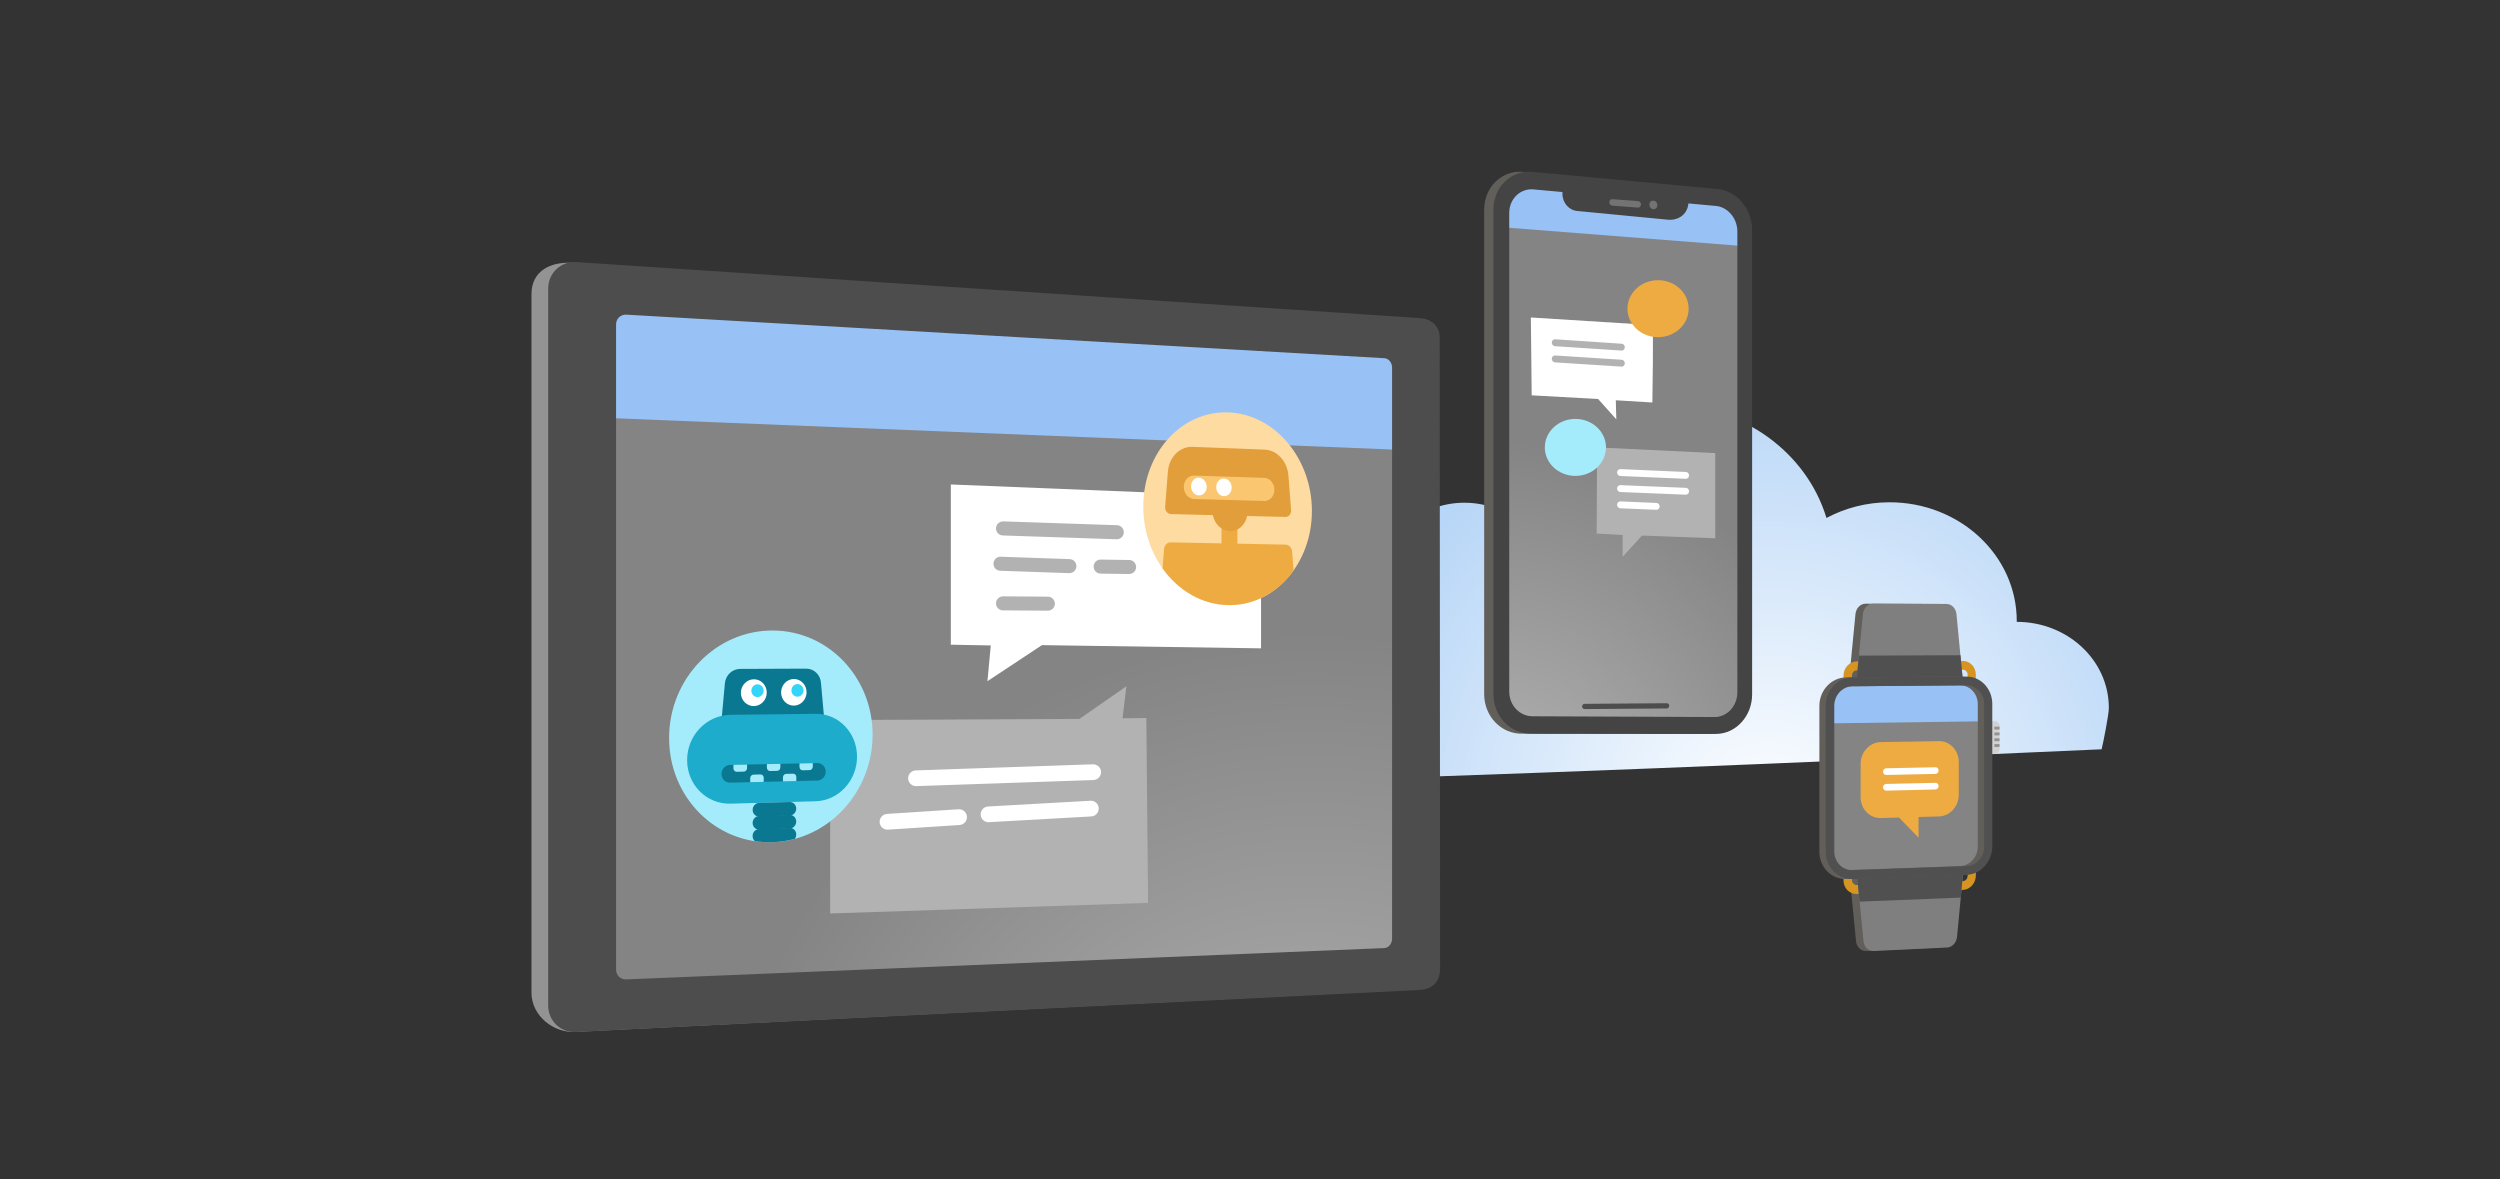 <?xml version="1.0" encoding="utf-8"?>
<!-- Generator: Adobe Illustrator 24.3.0, SVG Export Plug-In . SVG Version: 6.00 Build 0)  -->
<svg version="1.1" id="Layer_1" xmlns="http://www.w3.org/2000/svg" xmlns:xlink="http://www.w3.org/1999/xlink" x="0px" y="0px"
	 viewBox="0 0 636 300" style="enable-background:new 0 0 636 300;" xml:space="preserve">
<rect x="0" y="0" width="636" height="300" fill="#333333" stroke="none"/>
<style type="text/css">
	.st0{fill:#FBC977;}
	.st1{fill:#57AA9A;}
	.st2{fill:#F7B548;}
	.st3{fill:#6BA8F1;}
	.st4{fill:#BDD8F9;}
	.st5{fill:#8065E0;}
	.st6{fill:#FFFFFF;}
	.st7{fill:#1572E0;}
	.st8{fill:#B0D1F7;}
	.st9{fill:#FFD590;}
	.st10{fill:#7FD5CA;}
	.st11{fill:#D8E8FB;}
	.st12{fill:#C2E8E3;}
	.st13{fill:#FFECCD;}
	.st14{fill:#FEDEA7;}
	.st15{fill:#D1C5F4;}
	.st16{fill:#70D6E0;}
	.st17{fill:#25BACA;}
	.st18{fill:#1BA1B5;}
	.st19{fill:#8A6FE8;}
	.st20{fill:url(#SVGID_1_);}
	.st21{fill:#522CD5;}
	.st22{fill:url(#SVGID_2_);}
	.st23{fill:url(#SVGID_3_);}
	.st24{fill:url(#SVGID_4_);}
	.st25{fill:url(#SVGID_5_);}
	.st26{fill:#D8CFF7;}
	.st27{fill:#512BD4;}
	.st28{fill:url(#SVGID_6_);}
	.st29{fill:#A08BE8;}
	.st30{fill:url(#SVGID_7_);}
	.st31{fill:url(#SVGID_8_);}
	.st32{fill:url(#SVGID_9_);}
	.st33{fill:url(#SVGID_10_);}
	.st34{fill:url(#SVGID_11_);}
	.st35{fill:url(#SVGID_12_);}
	.st36{fill:#98C2F5;}
	.st37{fill:#0064DA;}
	.st38{fill:#3E8EED;}
	.st39{fill:#C7E0F4;}
	.st40{fill:#B3AFAB;}
	.st41{fill:#A7A4A0;}
	.st42{fill:#957EE6;}
	.st43{fill:#E5F0FC;}
	.st44{fill:#1DACCC;}
	.st45{fill:#76AFF2;}
	.st46{fill:#FCCF84;}
	.st47{fill:#8DBCF4;}
	.st48{fill:#E1DFDD;}
	.st49{fill:url(#SVGID_13_);}
	.st50{fill:url(#SVGID_14_);}
	.st51{fill:url(#SVGID_15_);}
	.st52{fill:url(#SVGID_16_);}
	.st53{fill:url(#SVGID_17_);}
	.st54{fill:url(#SVGID_18_);}
	.st55{fill:url(#SVGID_19_);}
	.st56{fill:url(#SVGID_20_);}
	.st57{fill:#C8C6C4;}
	.st58{fill:#605D5A;}
	.st59{fill:#797673;}
	.st60{fill:#64BFAF;}
	.st61{fill:#2CC7EA;}
	.st62{fill:url(#SVGID_21_);}
	.st63{fill:url(#SVGID_22_);}
	.st64{fill:url(#SVGID_23_);}
	.st65{fill:url(#SVGID_24_);}
	.st66{fill:url(#SVGID_25_);}
	.st67{fill:url(#SVGID_26_);}
	.st68{fill:#B6E3DE;}
	.st69{fill:#6FCFCE;}
	.st70{fill:#1FB1D1;}
	.st71{fill:url(#SVGID_27_);}
	.st72{fill:#FAC369;}
	.st73{fill:#E29E3B;}
	.st74{fill:#33D5F9;}
	.st75{fill:url(#SVGID_28_);}
	.st76{fill:url(#SVGID_29_);}
	.st77{fill:url(#SVGID_30_);}
	.st78{fill:url(#SVGID_31_);}
	.st79{fill:url(#SVGID_32_);}
	.st80{fill:url(#SVGID_33_);}
	.st81{fill:url(#SVGID_34_);}
	.st82{fill:url(#SVGID_35_);}
	.st83{fill:url(#SVGID_36_);}
	.st84{fill:url(#SVGID_37_);}
	.st85{fill:url(#SVGID_38_);}
	.st86{fill:#D0C5F3;}
	.st87{fill:url(#SVGID_39_);}
	.st88{fill:url(#SVGID_40_);}
	.st89{fill:url(#SVGID_41_);}
	.st90{fill:url(#SVGID_42_);}
	.st91{fill:#EEAB42;}
	.st92{fill:#E8A53F;}
	.st93{fill:#A3C9F6;}
	.st94{fill:url(#SVGID_43_);}
	.st95{fill:url(#SVGID_44_);}
	.st96{fill:url(#SVGID_45_);}
	.st97{fill:url(#SVGID_46_);}
	.st98{fill:url(#SVGID_47_);}
	.st99{fill:url(#SVGID_48_);}
	.st100{fill:url(#SVGID_49_);}
	.st101{fill:url(#SVGID_50_);}
	.st102{fill:#84817D;}
	.st103{fill:url(#SVGID_51_);}
	.st104{fill:url(#SVGID_52_);}
	.st105{fill:url(#SVGID_53_);}
	.st106{fill:url(#SVGID_54_);}
	.st107{fill:url(#SVGID_55_);}
	.st108{fill:url(#SVGID_56_);}
	.st109{fill:url(#SVGID_57_);}
	.st110{fill:url(#SVGID_58_);}
	.st111{fill:#BBACEF;}
	.st112{fill:url(#SVGID_59_);}
	.st113{fill:url(#SVGID_60_);}
	.st114{fill:url(#SVGID_61_);}
	.st115{fill:url(#SVGID_62_);}
	.st116{fill:url(#SVGID_63_);}
	.st117{fill:url(#SVGID_64_);}
	.st118{fill:url(#SVGID_65_);}
	.st119{fill:url(#SVGID_66_);}
	.st120{fill:url(#SVGID_67_);}
	.st121{fill:url(#SVGID_68_);}
	.st122{fill:url(#SVGID_69_);}
	.st123{fill:url(#SVGID_70_);}
	.st124{fill:url(#SVGID_71_);}
	.st125{fill:#CEDB59;}
	.st126{fill:#CCCAC7;}
	.st127{fill:#78881B;}
	.st128{fill:#9C9894;}
	.st129{fill:#EEF3C4;}
	.st130{fill:#B2C133;}
	.st131{fill:#D5E06D;}
	.st132{fill:#A4ECFC;}
	.st133{fill:#0B7891;}
	.st134{fill:#908D89;}
	.st135{fill:#DDDBDA;}
	.st136{fill:url(#SVGID_72_);}
	.st137{fill:url(#SVGID_73_);}
	.st138{fill:#56534F;}
	.st139{fill:#CAE0FA;}
	.st140{fill:#4995EE;}
	.st141{fill:#A7CBF6;}
	.st142{fill:#E86E58;}
	.st143{fill:#FAE969;}
	.st144{fill:#56A84F;}
	.st145{fill:none;stroke:#3085E9;stroke-width:2;stroke-miterlimit:10;}
	.st146{fill:#B2D5F8;}
	.st147{fill:#B2B2B2;}
	.st148{fill:url(#SVGID_74_);}
	.st149{fill:url(#SVGID_75_);}
	.st150{fill:url(#SVGID_76_);}
	.st151{fill:url(#SVGID_77_);}
	.st152{fill:url(#SVGID_78_);}
	.st153{fill:url(#SVGID_79_);}
	.st154{fill:url(#SVGID_80_);}
	.st155{fill:url(#SVGID_81_);}
	.st156{fill:url(#SVGID_82_);}
	.st157{fill:url(#SVGID_83_);}
	.st158{fill:url(#SVGID_84_);}
	.st159{fill:url(#SVGID_85_);}
	.st160{fill:url(#SVGID_86_);}
	.st161{fill:url(#SVGID_87_);}
	.st162{fill:url(#SVGID_88_);}
	.st163{fill:url(#SVGID_89_);}
	.st164{fill:#FFB900;}
	.st165{fill:#D5D3D0;}
	.st166{fill:none;stroke:#FF00FF;stroke-width:1.098;stroke-miterlimit:10;}
	.st167{fill:url(#SVGID_90_);}
	.st168{fill:#EA7F6B;}
	.st169{fill:#22B2C3;}
	.st170{fill:#DF6551;}
	.st171{fill:#F8BB55;}
	.st172{fill:#F8B84F;}
	.st173{fill:#40C9D6;}
	.st174{fill:#CC5444;}
	.st175{fill:#CFEFEB;}
	.st176{fill:#D3E7F8;}
	.st177{fill:#81B5F3;}
	.st178{fill:#4D4D4D;}
	.st179{fill:url(#SVGID_91_);}
	.st180{fill:#2980E7;}
	.st181{fill:#CFF1F5;}
	.st182{fill:#58D0DB;}
	.st183{fill:#28C2D1;}
	.st184{fill:#9FE4EB;}
	.st185{fill:#3097D8;}
	.st186{fill:url(#SVGID_92_);}
	.st187{fill:#939393;}
	.st188{fill:url(#SVGID_93_);}
	.st189{fill:#FEDBA1;}
	.st190{fill:#FAC670;}
	.st191{fill:#625F5B;}
	.st192{fill:#D69521;}
	.st193{fill:#7F7F7F;}
	.st194{fill:#505050;}
	.st195{fill:#D2D2D2;}
	.st196{fill:#848484;}
	.st197{fill:url(#SVGID_94_);}
	.st198{fill:#444444;}
	.st199{fill:#737373;}
	.st200{fill:url(#SVGID_95_);}
	.st201{fill:#549BEF;}
	.st202{fill:#6D6A66;}
	.st203{fill:#38776B;}
	.st204{fill:#9FE0D7;}
	.st205{fill:#45897C;}
	.st206{fill:#CFECE9;}
	.st207{fill:url(#SVGID_96_);}
	.st208{fill:url(#SVGID_97_);}
	.st209{fill:url(#SVGID_98_);}
	.st210{fill:url(#SVGID_99_);}
	.st211{fill:url(#SVGID_100_);}
	.st212{fill:url(#SVGID_101_);}
	.st213{fill:url(#SVGID_102_);}
	.st214{fill:url(#SVGID_103_);}
	.st215{fill:url(#SVGID_104_);}
	.st216{fill:url(#SVGID_105_);}
	.st217{fill:url(#SVGID_106_);}
	.st218{fill:url(#SVGID_107_);}
	.st219{fill:#29C3E5;}
	.st220{fill:#60DEFA;}
	.st221{fill:#0F849E;}
	.st222{fill:#D2F6FE;}
	.st223{fill:#179BB8;}
	.st224{fill:#AFE5DE;}
	.st225{fill:#AE9CEB;}
	.st226{fill:url(#SVGID_108_);}
	.st227{fill:#D6CDF5;}
	.st228{fill:none;stroke:#D6CDF5;stroke-width:2;stroke-miterlimit:10;}
	.st229{fill:#7354DD;}
	.st230{fill:#A8B82F;}
	.st231{fill:#C9BDF2;}
	.st232{fill:#8970E2;}
	.st233{fill:url(#SVGID_109_);}
	.st234{fill:#72ACF1;}
	.st235{fill:#57CACF;}
	.st236{fill:#FAF9F8;}
	.st237{fill:#4A4844;}
	.st238{fill:#797672;}
	.st239{fill:none;stroke:#72ACF1;stroke-width:2;stroke-miterlimit:10;}
	.st240{fill:url(#SVGID_110_);}
	.st241{fill:url(#SVGID_111_);}
	.st242{fill:url(#SVGID_112_);}
	.st243{fill:#C5D43B;}
	.st244{fill:#3085E9;}
	.st245{fill:none;stroke:#FFFFFF;stroke-width:2;stroke-miterlimit:10;}
	.st246{fill:url(#SVGID_113_);}
	.st247{fill:#42403C;}
	.st248{fill:url(#SVGID_114_);stroke:#625F5B;stroke-width:3;stroke-miterlimit:10;}
	.st249{fill:#E6E4E3;}
	.st250{fill:url(#SVGID_115_);}
	.st251{fill:url(#SVGID_116_);}
	.st252{fill:#8EE8FC;}
	.st253{fill:#927BE5;}
	.st254{fill:url(#SVGID_117_);}
	.st255{fill:url(#SVGID_118_);}
	.st256{fill:url(#SVGID_119_);}
	.st257{fill:url(#SVGID_120_);}
	.st258{fill:url(#SVGID_121_);}
	.st259{fill:url(#SVGID_122_);}
	.st260{fill:url(#SVGID_123_);}
	.st261{fill:url(#SVGID_124_);}
	.st262{fill:url(#SVGID_125_);}
	.st263{fill:url(#SVGID_126_);}
	.st264{fill:url(#SVGID_127_);}
	.st265{fill:#22B5D6;}
	.st266{fill-rule:evenodd;clip-rule:evenodd;fill:#848484;}
	.st267{fill-rule:evenodd;clip-rule:evenodd;fill:#29C3E5;}
	.st268{fill-rule:evenodd;clip-rule:evenodd;fill:#0078D7;}
	.st269{fill:#BBB8B4;}
	.st270{fill:none;}
	.st271{fill:#FDC9B5;}
	.st272{fill:#EB8875;}
	.st273{fill:url(#SVGID_128_);}
	.st274{fill:url(#SVGID_129_);}
	.st275{fill:url(#SVGID_130_);}
	.st276{fill:url(#SVGID_131_);}
	.st277{fill:url(#SVGID_132_);}
	.st278{fill:url(#SVGID_133_);}
	.st279{fill:url(#SVGID_134_);}
	.st280{fill:url(#SVGID_135_);}
	.st281{fill:url(#SVGID_136_);}
	.st282{fill:url(#SVGID_137_);}
	.st283{fill:url(#SVGID_138_);}
	.st284{fill:url(#SVGID_139_);}
	.st285{fill:url(#SVGID_140_);}
	.st286{fill:url(#SVGID_141_);}
	.st287{fill:url(#SVGID_142_);}
	.st288{fill:none;stroke:#FFFFFF;stroke-width:2.268;stroke-miterlimit:10;}
	.st289{fill:#FFEED0;}
	.st290{fill:#27BEE0;}
	.st291{fill:#BBF1FD;}
	.st292{fill:#24BADB;}
	.st293{fill:#77E3FB;}
	.st294{fill:#666666;}
	.st295{fill:#AACDF6;}
	.st296{fill:#E6E6E6;}
	.st297{fill:#7E62DF;}
	.st298{fill:url(#SVGID_143_);}
	.st299{fill:url(#SVGID_144_);}
	.st300{fill:#FCD18A;}
	.st301{fill:#D8E377;}
	.st302{fill:#DBE581;}
	.st303{fill:#81921F;}
	.st304{fill:#95A527;}
	.st305{fill-rule:evenodd;clip-rule:evenodd;fill:#A7A4A0;}
	.st306{fill:url(#SVGID_145_);}
	.st307{fill:url(#SVGID_146_);}
	.st308{fill:url(#SVGID_147_);}
	.st309{fill:#FDD490;}
	.st310{fill:#B3B3B3;}
	.st311{fill:#F09250;}
	.st312{fill:url(#SVGID_148_);}
	.st313{fill:url(#SVGID_149_);}
	.st314{fill:url(#SVGID_150_);}
	.st315{fill:url(#SVGID_151_);}
	.st316{fill:url(#SVGID_152_);}
	.st317{fill:#F2A694;}
	.st318{fill:#DC624F;}
	.st319{fill:#FDFDFD;}
	.st320{fill:#D0EDFD;}
	.st321{fill:none;stroke:#8065E0;stroke-width:3.536;stroke-miterlimit:10;}
	.st322{fill:url(#SVGID_153_);}
	.st323{fill:url(#SVGID_154_);}
	.st324{fill:url(#SVGID_155_);}
	.st325{fill:url(#SVGID_156_);}
	.st326{fill:url(#SVGID_157_);}
	.st327{fill:url(#SVGID_158_);}
	.st328{fill:url(#SVGID_159_);}
	.st329{fill:url(#SVGID_160_);}
	.st330{fill:none;stroke:#C8C6C4;stroke-width:0.195;stroke-miterlimit:10;}
	.st331{fill:url(#SVGID_161_);}
	.st332{fill:url(#SVGID_162_);}
	.st333{fill:url(#SVGID_163_);}
	.st334{fill:url(#SVGID_164_);}
	.st335{fill:url(#SVGID_165_);}
	.st336{fill:url(#SVGID_166_);}
	.st337{fill:url(#SVGID_167_);}
	.st338{fill:url(#SVGID_168_);}
	.st339{fill:url(#SVGID_169_);}
	.st340{fill:url(#SVGID_170_);}
	.st341{fill:url(#SVGID_171_);}
	.st342{fill:url(#SVGID_172_);}
	.st343{fill:url(#SVGID_173_);}
	.st344{fill:#0769DC;}
	.st345{fill:#60A2F0;}
	.st346{fill:#B5D5EA;}
	.st347{fill:#FFE5B9;}
	.st348{fill:#88DDE5;}
	.st349{fill:#1189A5;}
	.st350{fill:#222222;}
	.st351{fill:#00D8FF;}
	.st352{fill:url(#SVGID_174_);}
	.st353{fill:#F2F7FE;}
	.st354{fill:#DD0031;}
	.st355{fill:#C3002F;}
	.st356{fill:#EBA841;}
	.st357{fill:#ED9583;}
	.st358{fill:url(#SVGID_175_);}
	.st359{fill:#106EBE;}
	.st360{fill:url(#SVGID_176_);}
	.st361{fill:url(#SVGID_177_);}
	.st362{fill:#2B579A;}
	.st363{fill:url(#SVGID_178_);}
	.st364{fill:url(#SVGID_179_);}
	.st365{fill:url(#SVGID_180_);}
	.st366{fill:url(#SVGID_181_);}
	.st367{fill:url(#SVGID_182_);}
	.st368{fill:url(#SVGID_183_);}
	.st369{fill:url(#SVGID_184_);}
	.st370{fill:url(#SVGID_185_);}
	.st371{fill:url(#SVGID_186_);}
	.st372{fill:url(#SVGID_187_);}
	.st373{fill:url(#SVGID_188_);}
	.st374{fill:url(#SVGID_189_);}
	.st375{fill:url(#SVGID_190_);}
	.st376{fill:url(#SVGID_191_);}
	.st377{fill:#52A898;}
	.st378{fill:#BADBF9;}
	.st379{fill:#E1EFF9;}
	.st380{fill:#6FD0C3;}
	.st381{fill:#EFFAF8;}
	.st382{fill:url(#SVGID_192_);}
	.st383{fill:url(#SVGID_193_);}
	.st384{fill:url(#SVGID_194_);}
	.st385{fill:url(#SVGID_195_);}
	.st386{fill:url(#SVGID_196_);}
	.st387{fill:url(#SVGID_197_);}
	.st388{fill:url(#SVGID_198_);}
	.st389{fill:url(#SVGID_199_);}
	.st390{fill:url(#SVGID_200_);}
	.st391{fill:url(#SVGID_201_);}
	.st392{fill:url(#SVGID_202_);}
	.st393{fill:url(#SVGID_203_);}
	.st394{fill:url(#SVGID_204_);}
	.st395{fill:#C4C1BE;}
	.st396{fill:#9B86E7;}
	.st397{fill:#DF9B39;}
	.st398{fill:none;stroke:#FFFFFF;stroke-width:4;stroke-miterlimit:10;}
	.st399{fill:none;stroke:#FFFFFF;stroke-width:4;stroke-miterlimit:10;stroke-dasharray:4.222,6.333;}
	.st400{fill:none;stroke:#FFFFFF;stroke-width:4;stroke-miterlimit:10;stroke-dasharray:4.17,6.255;}
	.st401{fill:none;stroke:#FFFFFF;stroke-width:4;stroke-miterlimit:10;stroke-dasharray:4.227,6.34;}
	.st402{fill:none;stroke:#FFFFFF;stroke-width:4;stroke-miterlimit:10;stroke-dasharray:4.459,6.689;}
	.st403{fill:#4ADAFA;}
	.st404{fill:#EA7B66;}
	.st405{fill:#D8604D;}
	.st406{fill:#F6B29F;}
	.st407{fill:url(#SVGID_205_);}
	.st408{fill:#FFFFFF;stroke:#C5D43B;stroke-width:2;stroke-miterlimit:10;}
	.st409{fill-rule:evenodd;clip-rule:evenodd;fill:#BDD8F9;}
	.st410{fill-rule:evenodd;clip-rule:evenodd;fill:#76AFF2;}
	.st411{fill:url(#SVGID_206_);}
	.st412{fill:url(#SVGID_207_);}
	.st413{fill:url(#SVGID_208_);}
	.st414{fill:url(#SVGID_209_);}
	.st415{fill:url(#SVGID_210_);}
	.st416{fill:url(#SVGID_211_);}
	.st417{fill:url(#SVGID_212_);}
	.st418{fill:url(#SVGID_213_);}
	.st419{fill:url(#SVGID_214_);}
	.st420{fill:url(#SVGID_215_);}
	.st421{fill:url(#SVGID_216_);}
	.st422{fill:url(#SVGID_217_);}
	.st423{fill:url(#SVGID_218_);}
	.st424{fill:url(#SVGID_219_);}
	.st425{fill:url(#SVGID_220_);}
	.st426{fill:url(#SVGID_221_);}
	.st427{fill:#EC917E;}
	.st428{fill:#B53C33;}
	.st429{fill:url(#SVGID_222_);}
	.st430{fill:#F1A18E;}
	.st431{fill:url(#SVGID_223_);}
	.st432{fill:url(#SVGID_224_);}
	.st433{fill:url(#SVGID_225_);}
	.st434{fill:url(#SVGID_226_);}
	.st435{fill:url(#SVGID_227_);}
	.st436{fill:url(#SVGID_228_);}
	.st437{fill:url(#SVGID_229_);}
	.st438{fill:url(#SVGID_230_);}
	.st439{fill:url(#SVGID_231_);}
	.st440{fill:url(#SVGID_232_);}
	.st441{fill:url(#SVGID_233_);}
	.st442{fill:url(#SVGID_234_);}
	.st443{fill:url(#SVGID_235_);}
	.st444{fill:url(#SVGID_236_);}
	.st445{fill:url(#SVGID_237_);}
	.st446{fill:url(#SVGID_238_);}
	.st447{fill:url(#SVGID_239_);}
	.st448{fill:url(#SVGID_240_);}
	.st449{fill:url(#SVGID_241_);}
	.st450{fill:url(#SVGID_242_);}
	.st451{fill:url(#SVGID_243_);}
	.st452{fill:url(#SVGID_244_);}
	.st453{fill:url(#SVGID_245_);}
	.st454{fill:url(#SVGID_246_);}
	.st455{fill:url(#SVGID_247_);}
	.st456{fill:url(#SVGID_248_);}
	.st457{fill:url(#SVGID_249_);}
	.st458{fill:url(#SVGID_250_);}
	.st459{fill:url(#SVGID_251_);}
	.st460{fill:url(#SVGID_252_);}
	.st461{fill:#1BA6C5;}
	.st462{fill:url(#SVGID_253_);}
	.st463{fill-rule:evenodd;clip-rule:evenodd;fill:#BBF1FD;}
	.st464{fill:url(#SVGID_254_);}
	.st465{fill-rule:evenodd;clip-rule:evenodd;fill:#FFFFFF;}
	.st466{fill-rule:evenodd;clip-rule:evenodd;fill:#B2B2B2;}
	.st467{fill-rule:evenodd;clip-rule:evenodd;fill:#1DACCC;}
	.st468{fill:url(#SVGID_255_);}
	.st469{fill:url(#SVGID_256_);}
	.st470{fill:url(#SVGID_257_);}
	.st471{fill:url(#SVGID_258_);}
	.st472{fill:url(#SVGID_259_);}
	.st473{fill:url(#SVGID_260_);}
	.st474{fill:url(#SVGID_261_);}
	.st475{fill:url(#SVGID_262_);}
	.st476{fill:url(#SVGID_263_);}
	.st477{fill:url(#SVGID_264_);}
	.st478{fill:url(#SVGID_265_);}
	.st479{fill:url(#SVGID_266_);}
	.st480{fill:url(#SVGID_267_);}
	.st481{fill:url(#SVGID_268_);}
	.st482{fill:url(#SVGID_269_);}
	.st483{fill:#D55D4B;}
	.st484{fill:#FDD696;}
	.st485{fill:url(#SVGID_270_);}
	.st486{fill:url(#SVGID_271_);}
	.st487{fill:url(#SVGID_272_);}
	.st488{fill:url(#SVGID_273_);}
	.st489{fill:#5F5F5F;}
	.st490{fill:#F2F6D0;}
	.st491{fill:#227BE5;}
	.st492{fill:#E8FAFE;}
	.st493{fill:url(#SVGID_274_);}
	.st494{fill:url(#SVGID_275_);}
	.st495{fill:url(#SVGID_276_);}
	.st496{fill:url(#SVGID_277_);}
	.st497{fill:url(#SVGID_278_);}
	.st498{fill:url(#SVGID_279_);}
	.st499{fill:url(#SVGID_280_);}
	.st500{fill:url(#SVGID_281_);}
	.st501{fill:url(#SVGID_282_);}
	.st502{fill:url(#SVGID_283_);}
	.st503{fill:url(#SVGID_284_);}
	.st504{fill:url(#SVGID_285_);}
	.st505{fill:url(#SVGID_286_);}
	.st506{fill:url(#SVGID_287_);}
	.st507{fill:url(#SVGID_288_);}
	.st508{fill:url(#SVGID_289_);}
	.st509{fill:#0D7E98;}
	.st510{fill:#E56B56;}
	.st511{fill:#F9BE5C;}
	.st512{fill:#CB8930;}
	.st513{fill:none;stroke:#FFFFFF;stroke-width:2.861;stroke-miterlimit:10;}
	.st514{fill:none;stroke:#B3AFAB;stroke-width:1.43;stroke-linecap:round;stroke-linejoin:round;stroke-miterlimit:10;}
	.st515{fill-rule:evenodd;clip-rule:evenodd;fill:#F7B548;}
	.st516{fill:url(#SVGID_290_);}
	.st517{fill:url(#SVGID_291_);}
	.st518{fill:url(#SVGID_292_);}
	.st519{fill:url(#SVGID_293_);}
	.st520{fill:url(#SVGID_294_);}
	.st521{fill:url(#SVGID_295_);}
	.st522{fill:url(#SVGID_296_);}
	.st523{fill:url(#SVGID_297_);}
	.st524{fill:url(#SVGID_298_);}
	.st525{fill:url(#SVGID_299_);}
	.st526{fill:url(#SVGID_300_);}
	.st527{fill:url(#SVGID_301_);}
	.st528{fill:url(#SVGID_302_);}
	.st529{fill:url(#SVGID_303_);}
	.st530{fill:url(#SVGID_304_);}
	.st531{fill:url(#SVGID_305_);}
	.st532{fill:url(#SVGID_306_);}
	.st533{fill:url(#SVGID_307_);}
	.st534{fill:url(#SVGID_308_);}
	.st535{fill:url(#SVGID_309_);}
	.st536{fill:url(#SVGID_310_);}
	.st537{fill:url(#SVGID_311_);}
	.st538{fill:url(#SVGID_312_);}
	.st539{fill:url(#SVGID_313_);}
	.st540{fill:url(#SVGID_314_);}
	.st541{fill:url(#SVGID_315_);}
	.st542{fill:#138FAB;}
	.st543{fill:#B1E9EE;}
	.st544{fill:none;stroke:#FF00FF;stroke-width:37.753;stroke-miterlimit:10;}
	.st545{clip-path:url(#SVGID_317_);fill:#8065E0;}
	.st546{clip-path:url(#SVGID_317_);fill:#7F64E0;}
	.st547{clip-path:url(#SVGID_317_);fill:#7F63E0;}
	.st548{clip-path:url(#SVGID_317_);fill:#7E63DF;}
	.st549{clip-path:url(#SVGID_317_);fill:#7D62DF;}
	.st550{clip-path:url(#SVGID_317_);fill:#7D61DF;}
	.st551{clip-path:url(#SVGID_317_);fill:#7C60DF;}
	.st552{clip-path:url(#SVGID_317_);fill:#7B5FDF;}
	.st553{clip-path:url(#SVGID_317_);fill:#7B5EDF;}
	.st554{clip-path:url(#SVGID_317_);fill:#7A5DDE;}
	.st555{clip-path:url(#SVGID_317_);fill:#795CDE;}
	.st556{clip-path:url(#SVGID_317_);fill:#785BDE;}
	.st557{clip-path:url(#SVGID_317_);fill:#775ADE;}
	.st558{clip-path:url(#SVGID_317_);fill:#7659DD;}
	.st559{clip-path:url(#SVGID_317_);fill:#7658DD;}
	.st560{clip-path:url(#SVGID_317_);fill:#7557DD;}
	.st561{clip-path:url(#SVGID_317_);fill:#7456DD;}
	.st562{clip-path:url(#SVGID_317_);fill:#7355DC;}
	.st563{clip-path:url(#SVGID_317_);fill:#7254DC;}
	.st564{clip-path:url(#SVGID_317_);fill:#7153DC;}
	.st565{clip-path:url(#SVGID_317_);fill:#7051DC;}
	.st566{clip-path:url(#SVGID_317_);fill:#6F50DB;}
	.st567{clip-path:url(#SVGID_317_);fill:#6E4FDB;}
	.st568{clip-path:url(#SVGID_317_);fill:#6D4EDB;}
	.st569{clip-path:url(#SVGID_317_);fill:#6C4DDB;}
	.st570{clip-path:url(#SVGID_317_);fill:#6B4BDA;}
	.st571{clip-path:url(#SVGID_317_);fill:#6A4ADA;}
	.st572{clip-path:url(#SVGID_317_);fill:#6949DA;}
	.st573{clip-path:url(#SVGID_317_);fill:#6848DA;}
	.st574{clip-path:url(#SVGID_317_);fill:#6746D9;}
	.st575{clip-path:url(#SVGID_317_);fill:#6645D9;}
	.st576{clip-path:url(#SVGID_317_);fill:#6544D9;}
	.st577{clip-path:url(#SVGID_317_);fill:#6443D9;}
	.st578{clip-path:url(#SVGID_317_);fill:#6442D8;}
	.st579{clip-path:url(#SVGID_317_);fill:#6341D8;}
	.st580{clip-path:url(#SVGID_317_);fill:#6240D8;}
	.st581{clip-path:url(#SVGID_317_);fill:#613FD8;}
	.st582{clip-path:url(#SVGID_317_);fill:#603ED8;}
	.st583{clip-path:url(#SVGID_317_);fill:#603DD7;}
	.st584{clip-path:url(#SVGID_317_);fill:#5F3CD7;}
	.st585{clip-path:url(#SVGID_317_);fill:#5E3BD7;}
	.st586{clip-path:url(#SVGID_317_);fill:#5D3AD7;}
	.st587{clip-path:url(#SVGID_317_);fill:#5C39D7;}
	.st588{clip-path:url(#SVGID_317_);fill:#5B38D6;}
	.st589{clip-path:url(#SVGID_317_);fill:#5A37D6;}
	.st590{clip-path:url(#SVGID_317_);fill:#5A36D6;}
	.st591{clip-path:url(#SVGID_317_);fill:#5935D6;}
	.st592{clip-path:url(#SVGID_317_);fill:#5834D6;}
	.st593{clip-path:url(#SVGID_317_);fill:#5732D5;}
	.st594{clip-path:url(#SVGID_317_);fill:#5631D5;}
	.st595{clip-path:url(#SVGID_317_);fill:#5530D5;}
	.st596{clip-path:url(#SVGID_317_);fill:#542FD5;}
	.st597{clip-path:url(#SVGID_317_);fill:#542ED5;}
	.st598{clip-path:url(#SVGID_317_);fill:#532DD4;}
	.st599{clip-path:url(#SVGID_317_);fill:#522CD4;}
	.st600{clip-path:url(#SVGID_317_);fill:#512BD4;}
	.st601{fill:#63D3DE;}
	.st602{fill:url(#SVGID_318_);}
	.st603{fill:url(#SVGID_319_);}
	.st604{fill:url(#SVGID_320_);}
	.st605{fill:none;stroke:#FF00FF;stroke-width:39.664;stroke-miterlimit:10;}
	.st606{fill:url(#SVGID_321_);}
	.st607{fill:url(#SVGID_322_);}
	.st608{fill:url(#SVGID_323_);}
	.st609{fill:url(#SVGID_324_);}
	.st610{fill:url(#SVGID_325_);}
	.st611{fill:url(#SVGID_326_);}
	.st612{fill:url(#SVGID_327_);}
	.st613{fill:url(#SVGID_328_);}
	.st614{fill:url(#SVGID_329_);}
	.st615{fill:url(#SVGID_330_);}
	.st616{fill:url(#SVGID_331_);}
	.st617{fill:#9EAE2B;}
	.st618{fill:url(#SVGID_332_);}
	.st619{fill:url(#SVGID_333_);}
	.st620{fill:url(#SVGID_334_);}
	.st621{fill:url(#SVGID_335_);}
	.st622{fill:url(#SVGID_336_);}
	.st623{fill:url(#SVGID_337_);}
	.st624{fill:url(#SVGID_338_);}
	.st625{fill:url(#SVGID_339_);}
	.st626{fill:url(#SVGID_340_);}
	.st627{fill:url(#SVGID_341_);}
	.st628{fill:url(#SVGID_342_);}
	.st629{fill:url(#SVGID_343_);}
	.st630{fill:url(#SVGID_344_);}
	.st631{fill:url(#SVGID_345_);}
	.st632{fill:url(#SVGID_346_);}
	.st633{fill:url(#SVGID_347_);}
	.st634{fill:#D8F3FE;}
	.st635{fill:#085A7E;}
	.st636{fill:#E1EA95;}
	.st637{fill:#FEE0AD;}
	.st638{fill:#8E7A6F;}
	.st639{fill:#191717;}
	.st640{fill:#F0DB4F;}
	.st641{fill:#323330;}
	.st642{fill:url(#SVGID_348_);}
	.st643{fill:url(#SVGID_349_);}
	.st644{fill:url(#SVGID_350_);}
	.st645{fill:url(#SVGID_351_);}
	.st646{fill:url(#SVGID_352_);}
	.st647{fill:url(#SVGID_353_);}
	.st648{fill:url(#SVGID_354_);}
	.st649{fill:url(#SVGID_355_);}
	.st650{fill:url(#SVGID_356_);}
	.st651{fill:url(#SVGID_357_);}
	.st652{fill:url(#SVGID_358_);}
	.st653{fill:url(#SVGID_359_);}
	.st654{fill:#8577E5;}
	.st655{fill:url(#SVGID_360_);}
	.st656{fill:#263619;}
	.st657{fill:#6E7F17;}
	.st658{fill:#EEEDEC;}
	.st659{fill:#DEE88B;}
	.st660{fill:url(#SVGID_361_);}
	.st661{fill:none;stroke:#FFFFFF;stroke-width:3.008;stroke-linecap:round;stroke-linejoin:round;stroke-miterlimit:10;}
	.st662{fill:none;stroke:#FFFFFF;stroke-width:3.567;stroke-linecap:round;stroke-linejoin:round;stroke-miterlimit:10;}
	.st663{fill:#F7F6F6;}
	.st664{fill:#CBD94F;}
	.st665{fill:#CF5746;}
	.st666{fill:#ED8422;}
	.st667{fill-rule:evenodd;clip-rule:evenodd;fill:#A3C9F6;}
	.st668{fill:url(#SVGID_362_);}
	.st669{fill-rule:evenodd;clip-rule:evenodd;fill:#549BEF;}
	.st670{fill:#FDD99C;}
	.st671{fill:#C4832D;}
	.st672{fill:#FFF2DC;}
	.st673{fill:#1595B2;}
	.st674{fill:url(#SVGID_363_);}
	.st675{fill:url(#SVGID_364_);}
	.st676{fill:url(#SVGID_365_);}
	.st677{fill:url(#SVGID_366_);}
	.st678{fill:url(#SVGID_367_);}
	.st679{fill:url(#SVGID_368_);}
	.st680{fill:url(#SVGID_369_);}
	.st681{fill:url(#SVGID_370_);}
	.st682{fill:url(#SVGID_371_);}
	.st683{fill:url(#SVGID_372_);}
	.st684{fill:url(#SVGID_373_);}
	.st685{fill:url(#SVGID_374_);}
	.st686{fill:url(#SVGID_375_);}
	.st687{fill:#EDF7F6;}
	.st688{fill:url(#SVGID_376_);}
	.st689{fill:url(#SVGID_377_);}
	.st690{fill:#E97762;}
	.st691{fill:url(#SVGID_378_);}
	.st692{fill:url(#SVGID_379_);}
	.st693{fill:url(#SVGID_380_);}
	.st694{fill:url(#SVGID_381_);}
	.st695{fill:url(#SVGID_382_);}
	.st696{fill:url(#SVGID_383_);}
	.st697{fill:url(#SVGID_384_);}
	.st698{fill:url(#SVGID_385_);}
	.st699{fill:url(#SVGID_386_);}
	.st700{fill:url(#SVGID_387_);}
	.st701{fill:url(#SVGID_388_);}
	.st702{fill:#A2AD6D;}
	.st703{fill:#E3646A;}
	.st704{fill:#889643;}
	.st705{fill:#EE8F94;}
	.st706{fill:url(#SVGID_389_);}
	.st707{fill:url(#SVGID_390_);}
	.st708{fill:#1C77E2;}
	.st709{fill:#D18F33;}
	.st710{fill:none;stroke:#C740B6;stroke-width:2.065;stroke-miterlimit:10;}
	.st711{fill:#E26854;}
	.st712{fill:#F9BDAA;}
	.st713{fill:url(#SVGID_391_);}
	.st714{fill:url(#SVGID_392_);}
	.st715{fill:#519F90;}
	.st716{fill:#4E9A8B;}
	.st717{fill:none;stroke:#C2E8E3;stroke-width:1.576;stroke-miterlimit:10;}
	.st718{fill:url(#SVGID_393_);}
	.st719{fill:url(#SVGID_394_);}
	.st720{fill:url(#SVGID_395_);}
	.st721{fill:url(#SVGID_396_);}
	.st722{fill:url(#SVGID_397_);}
	.st723{fill:none;stroke:#FF00FF;stroke-width:29.908;stroke-miterlimit:10;}
	.st724{fill:url(#SVGID_398_);}
	.st725{fill:url(#SVGID_399_);}
	.st726{fill:url(#SVGID_400_);}
	.st727{fill:url(#SVGID_401_);}
	.st728{fill:url(#SVGID_402_);}
	.st729{fill:url(#SVGID_403_);}
	.st730{fill:url(#SVGID_404_);}
	.st731{fill:url(#SVGID_405_);}
	.st732{fill:url(#SVGID_406_);}
	.st733{fill:#2B88D8;}
	.st734{fill:url(#SVGID_407_);}
	.st735{fill:url(#SVGID_408_);}
	.st736{fill:url(#SVGID_409_);}
	.st737{fill:url(#SVGID_410_);}
	.st738{fill:url(#SVGID_411_);}
	.st739{fill:url(#SVGID_412_);}
	.st740{fill:url(#SVGID_413_);}
	.st741{fill:url(#SVGID_414_);}
	.st742{fill:url(#SVGID_415_);}
	.st743{fill:url(#SVGID_416_);}
	.st744{fill:url(#SVGID_417_);}
	.st745{fill:url(#SVGID_418_);}
	.st746{fill:url(#SVGID_419_);}
	.st747{fill:url(#SVGID_420_);}
	.st748{fill:url(#SVGID_421_);}
	.st749{fill:url(#SVGID_422_);}
	.st750{fill:url(#SVGID_423_);}
	.st751{fill:#F0AE00;}
	.st752{fill:#3F3C38;}
	.st753{fill:#BBCB37;}
	.st754{fill:url(#SVGID_424_);}
	.st755{fill:url(#SVGID_425_);}
	.st756{fill:url(#SVGID_426_);}
	.st757{fill:url(#SVGID_427_);}
	.st758{fill:url(#SVGID_428_);}
	.st759{fill:url(#SVGID_429_);}
	.st760{fill:url(#SVGID_430_);}
	.st761{fill:url(#SVGID_431_);}
	.st762{fill:url(#SVGID_432_);}
	.st763{fill:url(#SVGID_433_);}
	.st764{fill:url(#SVGID_434_);}
	.st765{fill:url(#SVGID_435_);}
	.st766{fill:url(#SVGID_436_);}
	.st767{fill:url(#SVGID_437_);}
	.st768{fill:url(#SVGID_438_);}
	.st769{fill:url(#SVGID_439_);}
	.st770{fill:#F4AC99;}
	.st771{fill:url(#SVGID_440_);}
	.st772{fill:url(#SVGID_441_);}
	.st773{fill:url(#SVGID_442_);}
	.st774{fill:url(#SVGID_443_);}
	.st775{fill:url(#SVGID_444_);}
	.st776{fill:url(#SVGID_445_);}
	.st777{clip-path:url(#SVGID_447_);fill:#8065E0;}
	.st778{clip-path:url(#SVGID_447_);fill:#7F64E0;}
	.st779{clip-path:url(#SVGID_447_);fill:#7F63E0;}
	.st780{clip-path:url(#SVGID_447_);fill:#7E63DF;}
	.st781{clip-path:url(#SVGID_447_);fill:#7D62DF;}
	.st782{clip-path:url(#SVGID_447_);fill:#7D61DF;}
	.st783{clip-path:url(#SVGID_447_);fill:#7C60DF;}
	.st784{clip-path:url(#SVGID_447_);fill:#7B5FDF;}
	.st785{clip-path:url(#SVGID_447_);fill:#7B5EDF;}
	.st786{clip-path:url(#SVGID_447_);fill:#7A5DDE;}
	.st787{clip-path:url(#SVGID_447_);fill:#795CDE;}
	.st788{clip-path:url(#SVGID_447_);fill:#785BDE;}
	.st789{clip-path:url(#SVGID_447_);fill:#775ADE;}
	.st790{clip-path:url(#SVGID_447_);fill:#7659DD;}
	.st791{clip-path:url(#SVGID_447_);fill:#7658DD;}
	.st792{clip-path:url(#SVGID_447_);fill:#7557DD;}
	.st793{clip-path:url(#SVGID_447_);fill:#7456DD;}
	.st794{clip-path:url(#SVGID_447_);fill:#7355DC;}
	.st795{clip-path:url(#SVGID_447_);fill:#7254DC;}
	.st796{clip-path:url(#SVGID_447_);fill:#7153DC;}
	.st797{clip-path:url(#SVGID_447_);fill:#7051DC;}
	.st798{clip-path:url(#SVGID_447_);fill:#6F50DB;}
	.st799{clip-path:url(#SVGID_447_);fill:#6E4FDB;}
	.st800{clip-path:url(#SVGID_447_);fill:#6D4EDB;}
	.st801{clip-path:url(#SVGID_447_);fill:#6C4DDB;}
	.st802{clip-path:url(#SVGID_447_);fill:#6B4BDA;}
	.st803{clip-path:url(#SVGID_447_);fill:#6A4ADA;}
	.st804{clip-path:url(#SVGID_447_);fill:#6949DA;}
	.st805{clip-path:url(#SVGID_447_);fill:#6848DA;}
	.st806{clip-path:url(#SVGID_447_);fill:#6746D9;}
	.st807{clip-path:url(#SVGID_447_);fill:#6645D9;}
	.st808{clip-path:url(#SVGID_447_);fill:#6544D9;}
	.st809{clip-path:url(#SVGID_447_);fill:#6443D9;}
	.st810{clip-path:url(#SVGID_447_);fill:#6442D8;}
	.st811{clip-path:url(#SVGID_447_);fill:#6341D8;}
	.st812{clip-path:url(#SVGID_447_);fill:#6240D8;}
	.st813{clip-path:url(#SVGID_447_);fill:#613FD8;}
	.st814{clip-path:url(#SVGID_447_);fill:#603ED8;}
	.st815{clip-path:url(#SVGID_447_);fill:#603DD7;}
	.st816{clip-path:url(#SVGID_447_);fill:#5F3CD7;}
	.st817{clip-path:url(#SVGID_447_);fill:#5E3BD7;}
	.st818{clip-path:url(#SVGID_447_);fill:#5D3AD7;}
	.st819{clip-path:url(#SVGID_447_);fill:#5C39D7;}
	.st820{clip-path:url(#SVGID_447_);fill:#5B38D6;}
	.st821{clip-path:url(#SVGID_447_);fill:#5A37D6;}
	.st822{clip-path:url(#SVGID_447_);fill:#5A36D6;}
	.st823{clip-path:url(#SVGID_447_);fill:#5935D6;}
	.st824{clip-path:url(#SVGID_447_);fill:#5834D6;}
	.st825{clip-path:url(#SVGID_447_);fill:#5732D5;}
	.st826{clip-path:url(#SVGID_447_);fill:#5631D5;}
	.st827{clip-path:url(#SVGID_447_);fill:#5530D5;}
	.st828{clip-path:url(#SVGID_447_);fill:#542FD5;}
	.st829{clip-path:url(#SVGID_447_);fill:#542ED5;}
	.st830{clip-path:url(#SVGID_447_);fill:#532DD4;}
	.st831{clip-path:url(#SVGID_447_);fill:#522CD4;}
	.st832{clip-path:url(#SVGID_447_);fill:#512BD4;}
	.st833{fill:url(#SVGID_448_);}
	.st834{clip-path:url(#SVGID_450_);fill:#8065E0;}
	.st835{clip-path:url(#SVGID_450_);fill:#7F64E0;}
	.st836{clip-path:url(#SVGID_450_);fill:#7F63E0;}
	.st837{clip-path:url(#SVGID_450_);fill:#7E63DF;}
	.st838{clip-path:url(#SVGID_450_);fill:#7D62DF;}
	.st839{clip-path:url(#SVGID_450_);fill:#7D61DF;}
	.st840{clip-path:url(#SVGID_450_);fill:#7C60DF;}
	.st841{clip-path:url(#SVGID_450_);fill:#7B5FDF;}
	.st842{clip-path:url(#SVGID_450_);fill:#7B5EDF;}
	.st843{clip-path:url(#SVGID_450_);fill:#7A5DDE;}
	.st844{clip-path:url(#SVGID_450_);fill:#795CDE;}
	.st845{clip-path:url(#SVGID_450_);fill:#785BDE;}
	.st846{clip-path:url(#SVGID_450_);fill:#775ADE;}
	.st847{clip-path:url(#SVGID_450_);fill:#7659DD;}
	.st848{clip-path:url(#SVGID_450_);fill:#7658DD;}
	.st849{clip-path:url(#SVGID_450_);fill:#7557DD;}
	.st850{clip-path:url(#SVGID_450_);fill:#7456DD;}
	.st851{clip-path:url(#SVGID_450_);fill:#7355DC;}
	.st852{clip-path:url(#SVGID_450_);fill:#7254DC;}
	.st853{clip-path:url(#SVGID_450_);fill:#7153DC;}
	.st854{clip-path:url(#SVGID_450_);fill:#7051DC;}
	.st855{clip-path:url(#SVGID_450_);fill:#6F50DB;}
	.st856{clip-path:url(#SVGID_450_);fill:#6E4FDB;}
	.st857{clip-path:url(#SVGID_450_);fill:#6D4EDB;}
	.st858{clip-path:url(#SVGID_450_);fill:#6C4DDB;}
	.st859{clip-path:url(#SVGID_450_);fill:#6B4BDA;}
	.st860{clip-path:url(#SVGID_450_);fill:#6A4ADA;}
	.st861{clip-path:url(#SVGID_450_);fill:#6949DA;}
	.st862{clip-path:url(#SVGID_450_);fill:#6848DA;}
	.st863{clip-path:url(#SVGID_450_);fill:#6746D9;}
	.st864{clip-path:url(#SVGID_450_);fill:#6645D9;}
	.st865{clip-path:url(#SVGID_450_);fill:#6544D9;}
	.st866{clip-path:url(#SVGID_450_);fill:#6443D9;}
	.st867{clip-path:url(#SVGID_450_);fill:#6442D8;}
	.st868{clip-path:url(#SVGID_450_);fill:#6341D8;}
	.st869{clip-path:url(#SVGID_450_);fill:#6240D8;}
	.st870{clip-path:url(#SVGID_450_);fill:#613FD8;}
	.st871{clip-path:url(#SVGID_450_);fill:#603ED8;}
	.st872{clip-path:url(#SVGID_450_);fill:#603DD7;}
	.st873{clip-path:url(#SVGID_450_);fill:#5F3CD7;}
	.st874{clip-path:url(#SVGID_450_);fill:#5E3BD7;}
	.st875{clip-path:url(#SVGID_450_);fill:#5D3AD7;}
	.st876{clip-path:url(#SVGID_450_);fill:#5C39D7;}
	.st877{clip-path:url(#SVGID_450_);fill:#5B38D6;}
	.st878{clip-path:url(#SVGID_450_);fill:#5A37D6;}
	.st879{clip-path:url(#SVGID_450_);fill:#5A36D6;}
	.st880{clip-path:url(#SVGID_450_);fill:#5935D6;}
	.st881{clip-path:url(#SVGID_450_);fill:#5834D6;}
	.st882{clip-path:url(#SVGID_450_);fill:#5732D5;}
	.st883{clip-path:url(#SVGID_450_);fill:#5631D5;}
	.st884{clip-path:url(#SVGID_450_);fill:#5530D5;}
	.st885{clip-path:url(#SVGID_450_);fill:#542FD5;}
	.st886{clip-path:url(#SVGID_450_);fill:#542ED5;}
	.st887{clip-path:url(#SVGID_450_);fill:#532DD4;}
	.st888{clip-path:url(#SVGID_450_);fill:#522CD4;}
	.st889{clip-path:url(#SVGID_450_);fill:#512BD4;}
	.st890{fill:url(#SVGID_451_);}
	.st891{fill:url(#SVGID_452_);}
	.st892{fill:url(#SVGID_453_);}
	.st893{fill:url(#SVGID_454_);}
	.st894{fill:url(#SVGID_455_);}
	.st895{fill:url(#SVGID_456_);}
	.st896{fill:url(#SVGID_457_);}
	.st897{fill:url(#SVGID_458_);}
	.st898{fill:url(#SVGID_459_);}
	.st899{fill:url(#SVGID_460_);}
	.st900{fill:url(#SVGID_461_);}
	.st901{fill:url(#SVGID_462_);}
	.st902{fill:url(#SVGID_463_);}
	.st903{fill:url(#SVGID_464_);}
	.st904{fill:url(#SVGID_465_);}
	.st905{fill:url(#SVGID_466_);}
	.st906{fill:url(#SVGID_467_);}
	.st907{fill:url(#SVGID_468_);}
	.st908{fill:url(#SVGID_469_);}
	.st909{fill:#EB8470;}
	.st910{fill:url(#SVGID_470_);}
	.st911{fill:url(#SVGID_471_);}
	.st912{fill:url(#SVGID_472_);}
	.st913{fill:url(#SVGID_473_);}
	.st914{fill:url(#SVGID_474_);}
	.st915{fill:url(#SVGID_475_);}
	.st916{fill:url(#SVGID_476_);}
	.st917{fill:url(#SVGID_477_);}
	.st918{fill:url(#SVGID_478_);}
	.st919{fill:url(#SVGID_479_);}
	.st920{fill:url(#SVGID_480_);}
	.st921{fill:url(#SVGID_481_);}
	.st922{fill:url(#SVGID_482_);}
	.st923{fill:url(#SVGID_483_);}
	.st924{fill:url(#SVGID_484_);}
	.st925{fill:url(#SVGID_485_);}
	.st926{fill:url(#SVGID_486_);}
	.st927{fill:url(#SVGID_487_);}
	.st928{fill:url(#SVGID_488_);}
	.st929{fill:url(#SVGID_489_);}
	.st930{fill:url(#SVGID_490_);}
	.st931{fill:url(#SVGID_491_);}
	.st932{fill:url(#SVGID_492_);}
	.st933{fill:url(#SVGID_493_);}
	.st934{fill:url(#SVGID_494_);}
	.st935{fill:url(#SVGID_495_);}
	.st936{fill:url(#SVGID_496_);}
	.st937{fill:url(#SVGID_497_);}
	.st938{fill:url(#SVGID_498_);}
	.st939{fill:url(#SVGID_499_);}
	.st940{fill:url(#SVGID_500_);}
	.st941{fill:url(#SVGID_501_);}
	.st942{fill:url(#SVGID_502_);}
	.st943{fill:url(#SVGID_503_);}
	.st944{fill:url(#SVGID_504_);}
	.st945{fill:url(#SVGID_505_);}
	.st946{fill:url(#SVGID_506_);}
	.st947{fill:url(#SVGID_507_);}
	.st948{fill:url(#SVGID_508_);}
	.st949{fill:url(#SVGID_509_);}
	.st950{fill:url(#SVGID_510_);}
	.st951{fill:url(#SVGID_511_);}
	.st952{fill:url(#SVGID_512_);}
	.st953{fill:url(#SVGID_513_);}
	.st954{fill:url(#SVGID_514_);}
	.st955{fill:url(#SVGID_515_);}
	.st956{fill:url(#SVGID_516_);}
	.st957{fill:url(#SVGID_517_);}
	.st958{fill:url(#SVGID_518_);}
	.st959{fill:url(#SVGID_519_);}
	.st960{fill:url(#SVGID_520_);}
	.st961{fill:url(#SVGID_521_);}
	.st962{fill:url(#SVGID_522_);}
	.st963{fill:url(#SVGID_523_);}
	.st964{fill:url(#SVGID_524_);}
	.st965{fill:url(#SVGID_525_);}
	.st966{fill:url(#SVGID_526_);}
	.st967{fill:url(#SVGID_527_);}
	.st968{fill:url(#SVGID_528_);}
	.st969{fill:url(#SVGID_529_);}
	.st970{fill:url(#SVGID_530_);}
	.st971{fill:url(#SVGID_531_);}
	.st972{fill:url(#SVGID_532_);}
	.st973{fill:url(#SVGID_533_);}
	.st974{fill:url(#SVGID_534_);}
	.st975{fill:url(#SVGID_535_);}
	.st976{fill:url(#SVGID_536_);}
	.st977{fill:url(#SVGID_537_);}
	.st978{fill:url(#SVGID_538_);}
	.st979{fill:url(#SVGID_539_);}
	.st980{fill:url(#SVGID_540_);}
	.st981{fill:url(#SVGID_541_);}
	.st982{fill:url(#SVGID_542_);}
	.st983{fill:#F9C163;}
	.st984{fill:url(#SVGID_543_);}
	.st985{fill:#E6F2FC;}
	.st986{fill:url(#SVGID_544_);}
	.st987{fill:url(#SVGID_545_);}
	.st988{fill:url(#SVGID_546_);}
	.st989{fill:url(#SVGID_547_);}
	.st990{fill:url(#SVGID_548_);}
	.st991{fill:url(#SVGID_549_);}
	.st992{fill:none;stroke:#908D89;stroke-width:2;stroke-miterlimit:10;}
	.st993{fill:url(#SVGID_550_);}
	.st994{fill:url(#SVGID_551_);}
	.st995{fill:url(#SVGID_552_);}
	.st996{fill:url(#SVGID_553_);}
	.st997{fill:url(#SVGID_554_);}
	.st998{fill:url(#SVGID_555_);}
	.st999{fill:url(#SVGID_556_);}
	.st1000{fill:url(#SVGID_557_);}
	.st1001{fill:url(#SVGID_558_);}
	.st1002{fill:url(#SVGID_559_);}
	.st1003{fill:url(#SVGID_560_);}
	.st1004{fill:url(#SVGID_561_);}
	.st1005{fill:url(#SVGID_562_);}
	.st1006{fill:url(#SVGID_563_);}
	.st1007{fill:url(#SVGID_564_);}
	.st1008{fill:url(#SVGID_565_);}
	.st1009{fill:#2ECCEF;}
	.st1010{fill:url(#SVGID_566_);}
	.st1011{fill:#DDF3FF;}
	.st1012{fill:#DF972B;}
	.st1013{fill:#F2F1F0;}
	.st1014{fill:#F4F3F2;}
	.st1015{fill:#6BAFE9;}
	.st1016{fill:#E96F5F;}
	.st1017{fill:#F2D850;}
	.st1018{fill:#8DE265;}
	.st1019{fill:url(#SVGID_567_);}
	.st1020{fill:url(#SVGID_570_);}
	.st1021{fill:url(#SVGID_573_);}
</style>
<g>
	<radialGradient id="SVGID_1_" cx="449.555" cy="209.385" r="116.05" gradientUnits="userSpaceOnUse">
		<stop  offset="0" style="stop-color:#FFFFFF"/>
		<stop  offset="0.97" style="stop-color:#B8D6F7"/>
	</radialGradient>
	<path class="st20" d="M534.65,190.62c0.41-1.63,1.84-8.81,1.84-10.55c0-12.08-10.49-21.87-23.44-21.87c0,0,0,0,0,0
		c0-0.07,0.01-0.15,0.01-0.22c0-16.68-14.49-30.2-32.37-30.2c-5.84,0-11.31,1.47-16.04,3.99c-5.02-16.63-21.36-28.83-40.79-28.83
		c-19,0-35.08,11.66-40.48,27.74c-3.17-1.76-6.86-2.79-10.82-2.79c-11.71,0-21.21,8.86-21.21,19.79c0,1.21,0.13,2.4,0.36,3.55
		c-14.15,1.27-25.21,12.38-25.21,25.91c0,3.95,3.1,18.15,4.79,21.5C411.3,196.2,499.69,192.14,534.65,190.62z"/>
	<path class="st187" d="M135.21,74.79v177.79c0,5.75,5.55,10.31,11.29,9.93l213.05-10.78c1.36-0.09,2.47-1.47,2.47-3.08V84.34
		c0-1.61-1.1-2.99-2.47-3.08l-213.9-14.38C139.91,66.5,135.21,69.04,135.21,74.79z"/>
	<radialGradient id="SVGID_2_" cx="333.948" cy="314.599" r="153.864" gradientUnits="userSpaceOnUse">
		<stop  offset="0.099" style="stop-color:#B2B2B2"/>
		<stop  offset="1" style="stop-color:#848484"/>
	</radialGradient>
	<polygon class="st22" points="152.09,77.49 152.09,252.05 355.52,242.9 355.52,89.7 	"/>
	<polygon class="st36" points="152.09,77.49 152.09,106.23 355.52,114.41 355.52,89.7 	"/>
	<g>
		<polygon class="st6" points="320.81,126.43 241.89,123.25 241.89,164.01 252.05,164.2 251.21,173.29 265.07,164.12 320.81,164.94 
					"/>
		<g>
			<path class="st147" d="M284.11,137.19c-0.02,0-0.04,0-0.06,0l-28.94-0.97c-0.99-0.03-1.76-0.86-1.73-1.85
				c0.03-0.99,0.89-1.75,1.85-1.73l28.94,0.97c0.99,0.03,1.76,0.86,1.73,1.85C285.86,136.43,285.07,137.19,284.11,137.19z"/>
		</g>
		<g>
			<path class="st147" d="M287.25,146.03c-0.01,0-0.02,0-0.03,0l-7.24-0.1c-0.99-0.01-1.77-0.83-1.76-1.81
				c0.01-0.99,0.8-1.78,1.81-1.76l7.24,0.1c0.99,0.01,1.77,0.83,1.76,1.81C289.02,145.25,288.22,146.03,287.25,146.03z"/>
		</g>
		<g>
			<path class="st147" d="M272.05,145.81c-0.02,0-0.04,0-0.06,0l-17.53-0.61c-0.99-0.03-1.76-0.86-1.72-1.85
				c0.03-0.99,0.87-1.76,1.85-1.72l17.53,0.61c0.99,0.03,1.76,0.86,1.72,1.85C273.8,145.05,273,145.81,272.05,145.81z"/>
		</g>
		<g>
			<path class="st147" d="M266.57,155.36c0,0-0.01,0-0.01,0l-11.41-0.08c-0.99-0.01-1.78-0.81-1.77-1.8
				c0.01-0.99,0.82-1.76,1.8-1.77l11.41,0.08c0.99,0.01,1.78,0.81,1.77,1.8C268.35,154.57,267.56,155.36,266.57,155.36z"/>
		</g>
		<g>
			<path class="st189" d="M333.75,129.99c0-13.31-9.36-24.53-21.09-25.07c-11.95-0.54-21.81,10.17-21.81,23.94s9.86,25,21.81,25.08
				C324.4,154.03,333.75,143.3,333.75,129.99z"/>
			<polygon class="st91" points="314.79,142.35 310.76,142.29 310.76,129.92 314.79,130.03 			"/>
			<path class="st91" d="M296.14,139.67c0.08-0.97,0.8-1.7,1.66-1.69l29.24,0.57c0.87,0.02,1.6,0.8,1.68,1.81l0.36,4.76
				c-3.84,5.42-9.75,8.87-16.43,8.82c-6.78-0.05-12.88-3.69-16.9-9.36L296.14,139.67z"/>
			<path class="st73" d="M328.45,129.76l-0.67-8.75c-0.28-3.63-2.9-6.51-6.07-6.63l-18.3-0.7c-3.27-0.13-6.02,2.61-6.3,6.31
				l-0.7,8.93c-0.08,0.98,0.61,1.84,1.48,1.86l10.65,0.27c0.46,2.29,2.25,4.03,4.38,4.08c2.12,0.05,3.89-1.61,4.35-3.86l9.77,0.24
				C327.87,131.53,328.53,130.72,328.45,129.76z"/>
			<path class="st190" d="M321.65,121.57l-17.86-0.58c-1.45-0.05-2.63,1.25-2.63,2.9v0c0,1.65,1.18,3.02,2.63,3.06l17.86,0.5
				c1.41,0.04,2.55-1.24,2.55-2.86v0C324.2,122.97,323.06,121.62,321.65,121.57z"/>
			<path class="st6" d="M306.98,123.84c0,1.25-0.89,2.23-1.99,2.2c-1.1-0.03-1.99-1.07-1.99-2.32c0-1.25,0.89-2.24,1.99-2.2
				C306.09,121.56,306.98,122.6,306.98,123.84z"/>
			<path class="st6" d="M313.34,124.04c0,1.24-0.88,2.22-1.97,2.19c-1.09-0.03-1.97-1.07-1.97-2.31c0-1.24,0.88-2.23,1.97-2.19
				C312.46,121.76,313.34,122.8,313.34,124.04z"/>
		</g>
	</g>
	<polygon class="st147" points="285.57,182.74 286.56,174.59 274.61,182.89 211.19,183.18 211.19,232.39 292.07,229.69 
		291.63,182.66 	"/>
	<g>
		<path class="st6" d="M232.97,199.99c-1.05-0.03-1.9-0.87-1.94-1.93c-0.04-1.1,0.83-2.03,1.93-2.07l45.08-1.55
			c1.1-0.04,2.03,0.83,2.07,1.93c0.04,1.1-0.83,2.03-1.93,2.07l-45.08,1.55C233.06,200,233.01,200,232.97,199.99z"/>
	</g>
	<g>
		<path class="st6" d="M251.41,209.17c-1.03-0.03-1.88-0.84-1.93-1.89c-0.06-1.1,0.78-2.05,1.88-2.11l26.04-1.46
			c1.1-0.08,2.05,0.78,2.11,1.88c0.06,1.1-0.78,2.05-1.88,2.11l-26.04,1.46C251.52,209.17,251.47,209.17,251.41,209.17z"/>
	</g>
	<g>
		<path class="st6" d="M225.71,211.06c-1.02-0.03-1.87-0.83-1.93-1.87c-0.07-1.1,0.76-2.05,1.87-2.13l18.21-1.18
			c1.12-0.07,2.05,0.76,2.13,1.87c0.07,1.1-0.76,2.05-1.87,2.13l-18.21,1.18C225.83,211.06,225.77,211.06,225.71,211.06z"/>
	</g>
	<g>
		<path class="st132" d="M170.22,187.75c0-15.15,11.92-27.39,26.36-27.35c14.15,0.04,25.41,11.91,25.41,26.51
			s-11.26,26.84-25.41,27.34C182.15,214.76,170.22,202.9,170.22,187.75z"/>
		<path class="st133" d="M205.11,170.1l-16.83,0.07c-2,0.01-3.68,1.59-3.87,3.66l-0.89,9.75c-0.22,2.36,1.58,4.37,3.87,4.33
			l18.57-0.31c2.22-0.04,3.96-2.07,3.75-4.38l-0.86-9.56C208.69,171.64,207.06,170.1,205.11,170.1z"/>
		<path class="st44" d="M207.5,203.84l-21.67,0.61c-6.07,0.17-11.03-4.79-11.03-11.08v0c0-6.29,4.96-11.45,11.03-11.52l21.67-0.26
			c5.83-0.07,10.53,4.82,10.53,10.91v0C218.03,198.6,213.33,203.67,207.5,203.84z"/>
		<path class="st133" d="M207.94,198.57l-22.2,0.54c-1.21,0.03-2.19-0.96-2.19-2.21v0c0-1.25,0.98-2.29,2.19-2.31l22.2-0.47
			c1.17-0.02,2.12,0.95,2.12,2.18l0,0C210.06,197.52,209.11,198.54,207.94,198.57z"/>
		<path class="st6" d="M195.06,176.19c0,1.88-1.47,3.42-3.28,3.44c-1.82,0.02-3.3-1.5-3.3-3.38s1.48-3.43,3.3-3.44
			C193.6,172.79,195.06,174.31,195.06,176.19z"/>
		<path class="st6" d="M205.19,176.1c0,1.87-1.45,3.39-3.23,3.41c-1.79,0.02-3.25-1.48-3.25-3.36c0-1.87,1.46-3.4,3.25-3.41
			C203.75,172.73,205.19,174.24,205.19,176.1z"/>
		<path class="st132" d="M186.59,194.59v0.9c0,0.48,0.38,0.86,0.84,0.85l1.78-0.04c0.46-0.01,0.84-0.41,0.84-0.89v-0.89
			c0-0.01,0-0.01,0-0.02l-3.46,0.07C186.59,194.58,186.59,194.58,186.59,194.59z"/>
		<path class="st132" d="M193.47,197.02l-1.77,0.04c-0.46,0.01-0.84,0.41-0.84,0.89v0.89c0,0.05,0.01,0.1,0.01,0.15l3.41-0.08
			c0.01-0.05,0.01-0.1,0.01-0.15v-0.89C194.3,197.39,193.93,197.01,193.47,197.02z"/>
		<path class="st132" d="M195.1,194.41v0.89c0,0.48,0.37,0.86,0.83,0.85l1.76-0.04c0.46-0.01,0.83-0.4,0.83-0.88v-0.89
			c0-0.01,0-0.01,0-0.02l-3.41,0.07C195.11,194.4,195.1,194.4,195.1,194.41z"/>
		<path class="st132" d="M201.77,196.83l-1.75,0.04c-0.46,0.01-0.83,0.4-0.83,0.88v0.89c0,0.05,0.01,0.1,0.01,0.15l3.37-0.08
			c0.01-0.05,0.01-0.1,0.01-0.15v-0.89C202.6,197.2,202.23,196.82,201.77,196.83z"/>
		<path class="st132" d="M203.39,194.24v0.88c0,0.47,0.37,0.85,0.82,0.84l1.74-0.04c0.45-0.01,0.82-0.4,0.82-0.88v-0.88
			c0-0.01,0-0.01,0-0.02l-3.37,0.07C203.39,194.22,203.39,194.23,203.39,194.24z"/>
		<path class="st133" d="M200.9,207.49l-7.75,0.24c-0.93,0.03-1.68-0.73-1.68-1.69l0,0c0-0.96,0.75-1.77,1.68-1.79l7.75-0.22
			c0.92-0.03,1.66,0.73,1.66,1.69l0,0C202.56,206.67,201.81,207.46,200.9,207.49z"/>
		<path class="st133" d="M200.9,210.79l-7.75,0.26c-0.93,0.03-1.68-0.73-1.68-1.69l0,0c0-0.96,0.75-1.77,1.68-1.8l7.75-0.24
			c0.92-0.03,1.66,0.73,1.66,1.68v0C202.56,209.96,201.81,210.76,200.9,210.79z"/>
		<path class="st133" d="M200.92,210.63l-7.8,0.26c-0.91,0.03-1.66,0.82-1.66,1.77v0.05c0,0.52,0.23,0.98,0.59,1.28
			c1.45,0.21,2.94,0.31,4.45,0.26l0.16-0.01c1.9-0.07,3.75-0.36,5.53-0.84c0.22-0.3,0.37-0.67,0.37-1.08v-0.05
			C202.56,211.34,201.83,210.6,200.92,210.63z"/>
		<path class="st74" d="M194.27,175.7c0,0.89-0.7,1.63-1.56,1.63c-0.86,0.01-1.56-0.71-1.56-1.61c0-0.9,0.7-1.63,1.56-1.63
			C193.58,174.08,194.27,174.8,194.27,175.7z"/>
		<path class="st74" d="M204.42,175.62c0,0.89-0.69,1.61-1.54,1.62c-0.85,0.01-1.54-0.71-1.54-1.6c0-0.89,0.69-1.62,1.54-1.62
			C203.73,174.02,204.42,174.73,204.42,175.62z"/>
	</g>
	<g>
		<path class="st191" d="M497.49,222.34l-1.52,15.98c-0.14,1.5-1.23,2.67-2.52,2.73l-18.7,0.88c-1.32,0.06-2.44-1.02-2.58-2.53
			l-1.57-16.08c-0.17-1.76,1.03-3.34,2.59-3.4l21.8-0.75C496.48,219.11,497.65,220.59,497.49,222.34z"/>
		<path class="st191" d="M470.46,172.37l1.57-16.15c0.15-1.51,1.26-2.64,2.58-2.64l18.7,0.07c1.29,0,2.38,1.13,2.52,2.62l1.52,15.91
			c0.17,1.74-1,3.27-2.52,3.28l-21.8,0.2C471.51,175.67,470.3,174.14,470.46,172.37z"/>
		<path class="st192" d="M472.39,215.42l26.97-0.86c1.81-0.06,3.29,1.47,3.29,3.41v4.78c0,1.93-1.47,3.57-3.29,3.64l-26.97,1.04
			c-1.87,0.07-3.4-1.47-3.4-3.45v-4.87C468.98,217.13,470.52,215.48,472.39,215.42z M499.36,224.15c0.67-0.02,1.2-0.62,1.2-1.33
			v-4.79c0-0.71-0.54-1.27-1.2-1.25l-26.97,0.89c-0.69,0.02-1.24,0.63-1.24,1.35v4.87c0,0.72,0.56,1.29,1.24,1.26L499.36,224.15z"/>
		<path class="st193" d="M499.39,222.34l-1.52,15.98c-0.14,1.5-1.23,2.67-2.52,2.73l-18.7,0.88c-1.32,0.06-2.44-1.02-2.58-2.53
			l-1.57-16.08c-0.17-1.76,1.03-3.34,2.59-3.4l21.8-0.75C498.37,219.11,499.55,220.59,499.39,222.34z"/>
		<path class="st194" d="M473.07,229.37l25.74-1.02l0.57-6.01c0.17-1.75-1-3.22-2.52-3.17l-21.8,0.75c-1.55,0.05-2.76,1.64-2.59,3.4
			L473.07,229.37z"/>
		<path class="st192" d="M499.36,179.96l-26.97,0.31c-1.87,0.02-3.4-1.56-3.4-3.54v-4.87c0-1.97,1.53-3.59,3.4-3.59l26.97-0.13
			c1.81-0.01,3.29,1.56,3.29,3.49v4.78C502.65,178.35,501.17,179.93,499.36,179.96z M472.39,170.53c-0.69,0-1.24,0.59-1.24,1.32
			v4.87c0,0.72,0.56,1.3,1.24,1.3l26.97-0.28c0.67-0.01,1.2-0.59,1.2-1.3v-4.79c0-0.71-0.54-1.28-1.2-1.28L472.39,170.53z"/>
		<path class="st193" d="M472.36,172.37l1.57-16.15c0.15-1.51,1.26-2.64,2.58-2.64l18.7,0.07c1.29,0,2.38,1.13,2.52,2.62l1.52,15.91
			c0.17,1.74-1,3.27-2.52,3.28l-21.8,0.2C473.4,175.67,472.19,174.14,472.36,172.37z"/>
		<path class="st194" d="M498.74,166.69l-25.84,0.1l-0.54,5.58c-0.17,1.77,1.03,3.3,2.59,3.29l21.8-0.2
			c1.51-0.01,2.68-1.54,2.52-3.28L498.74,166.69z"/>
		<path class="st195" d="M505.54,191.81l2.04-0.04c0.61-0.01,1.1-0.55,1.1-1.2v-5.94c0-0.65-0.49-1.17-1.1-1.17l-2.04,0.03
			c-0.61,0.01-1.1,0.55-1.1,1.2v5.96C504.43,191.3,504.92,191.82,505.54,191.81z"/>
		<path class="st187" d="M508.68,184.85l-1.32,0.02v0.74l1.32-0.02V184.85z"/>
		<path class="st187" d="M508.68,186.33l-1.32,0.02v0.74l1.32-0.02V186.33z"/>
		<path class="st187" d="M508.68,187.81l-1.32,0.02v0.74l1.32-0.02V187.81z"/>
		<path class="st187" d="M508.68,189.28l-1.32,0.02v0.74l1.32-0.02V189.28z"/>
		<path class="st196" d="M500.27,221.45l-28.95,1.03c-3.18,0.11-5.76-2.51-5.76-5.85v-37.08c0-3.34,2.59-6.08,5.76-6.1l28.95-0.22
			c3.06-0.02,5.54,2.61,5.54,5.88v36.24C505.81,218.61,503.34,221.35,500.27,221.45z"/>
		<path class="st36" d="M505.81,183.48v-4.38c0-3.27-2.48-5.9-5.54-5.88l-28.95,0.22c-3.18,0.02-5.76,2.76-5.76,6.1v4.48
			L505.81,183.48z"/>
		<path class="st191" d="M498.65,222.57l-28.95,1.05c-3.77,0.14-6.85-2.98-6.85-6.95v-37.1c0-3.97,3.08-7.22,6.85-7.25l28.95-0.2
			c3.63-0.03,6.57,3.1,6.57,6.98v36.21C505.23,219.18,502.29,222.44,498.65,222.57z M469.7,174.59c-2.58,0.02-4.68,2.24-4.68,4.96
			v37.06c0,2.71,2.1,4.84,4.68,4.75l28.95-1.02c2.49-0.09,4.5-2.32,4.5-4.97v-36.25c0-2.65-2.02-4.79-4.5-4.77L469.7,174.59z"/>
		<path class="st194" d="M500.27,222.57l-28.95,1.05c-3.77,0.14-6.85-2.98-6.85-6.95v-37.1c0-3.97,3.08-7.22,6.85-7.25l28.95-0.2
			c3.63-0.03,6.57,3.1,6.57,6.98v36.21C506.85,219.18,503.91,222.44,500.27,222.57z M471.32,174.59c-2.58,0.02-4.68,2.24-4.68,4.96
			v37.06c0,2.71,2.1,4.84,4.68,4.75l28.95-1.02c2.49-0.09,4.5-2.32,4.5-4.97v-36.25c0-2.65-2.02-4.79-4.5-4.77L471.32,174.59z"/>
		<path class="st91" d="M478.49,188.79l14.79-0.24c2.77-0.05,5.03,2.33,5.03,5.27v8.39c0,2.94-2.26,5.42-5.03,5.49l-5.2,0.14v5.26
			l-4.97-5.12l-4.62,0.13c-2.83,0.08-5.15-2.3-5.15-5.29v-8.51C473.34,191.32,475.67,188.83,478.49,188.79z"/>
		<path class="st6" d="M479.85,197.15l12.54-0.27c0.44-0.01,0.79-0.39,0.79-0.86s-0.35-0.84-0.79-0.83l-12.54,0.26
			c-0.45,0.01-0.81,0.39-0.81,0.87C479.04,196.79,479.4,197.16,479.85,197.15z"/>
		<path class="st6" d="M479.85,201.14l12.54-0.3c0.44-0.01,0.79-0.39,0.79-0.86c0-0.47-0.35-0.84-0.79-0.83l-12.54,0.28
			c-0.45,0.01-0.81,0.4-0.81,0.87C479.04,200.78,479.4,201.15,479.85,201.14z"/>
	</g>
	<g>
		<path class="st191" d="M434.33,48.06l-47.08-4.36c-5.33-0.34-9.68,3.99-9.68,9.65v123.22c0,5.67,4.35,10.18,9.68,10.08l47.08,0.06
			c5.02-0.09,9.06-4.6,9.06-10.04V58.51C443.4,53.05,439.34,48.38,434.33,48.06z M439.63,176.15c0,3.4-2.53,6.2-5.66,6.26
			l-46.36-0.19c-3.31,0.05-6.01-2.76-6.01-6.28V54.18c0-3.52,2.7-6.21,6.01-6.01l46.36,4.2c3.13,0.19,5.66,3.1,5.66,6.51V176.15z"/>
		<radialGradient id="SVGID_3_" cx="376.944" cy="210.191" r="98.26" gradientUnits="userSpaceOnUse">
			<stop  offset="0.099" style="stop-color:#B2B2B2"/>
			<stop  offset="1" style="stop-color:#848484"/>
		</radialGradient>
		<path class="st23" d="M437.45,51.42l-48.53-4.36c-3.49-0.21-6.33,2.56-6.33,6.21v125.33c0,2.65,2.07,4.77,4.61,4.72l51.27,0.08
			c2.39-0.04,4.32-2.14,4.32-4.71V57.48C442.78,54.31,440.39,51.6,437.45,51.42z"/>
		<path class="st36" d="M440.22,51.59l-53.88-4.68c-1.51-0.09-2.74,1.13-2.74,2.73v8.28l59.19,4.63v-8
			C442.78,53.01,441.63,51.68,440.22,51.59z"/>
		<path class="st198" d="M397.49,48.44v0.93c0,2.26,1.72,4.19,3.83,4.31l22.86,2.2c2.98,0.33,5.37-1.58,5.37-4.58v-0.91
			L397.49,48.44z"/>
		<path class="st199" d="M420.62,53.23c0.56,0.03,1.02-0.43,1.02-1.04c0-0.61-0.46-1.13-1.02-1.16c-0.56-0.03-1.02,0.43-1.02,1.04
			C419.6,52.68,420.06,53.2,420.62,53.23z"/>
		<path class="st199" d="M410.17,52.32l6.53,0.49c0.42,0.02,0.77-0.33,0.77-0.78c0-0.46-0.35-0.85-0.77-0.87l-6.53-0.49
			c-0.43-0.03-0.77,0.33-0.77,0.78C409.4,51.91,409.75,52.29,410.17,52.32z"/>
		<path class="st178" d="M424.04,180.23l-20.93,0.16c-0.34,0.01-0.62-0.29-0.62-0.66c0-0.37,0.28-0.67,0.62-0.68l20.93-0.15
			c0.34,0,0.61,0.29,0.61,0.65C424.64,179.93,424.37,180.23,424.04,180.23z"/>
		<path class="st198" d="M436.68,48.06l-47.08-4.36c-5.33-0.34-9.68,3.99-9.68,9.65v123.22c0,5.67,4.35,10.18,9.68,10.08l47.08,0.06
			c5.02-0.09,9.06-4.6,9.06-10.04V58.51C445.74,53.05,441.69,48.38,436.68,48.06z M441.98,176.15c0,3.4-2.53,6.2-5.66,6.26
			l-46.36-0.19c-3.31,0.05-6.01-2.76-6.01-6.28V54.18c0-3.52,2.7-6.21,6.01-6.01l46.36,4.2c3.13,0.19,5.66,3.1,5.66,6.51V176.15z"/>
		<path class="st6" d="M420.37,82.71c-0.32,0-30.6-1.94-30.92-1.94l0.21,19.8l16.91,0.94l4.62,5.17l-0.13-4.85l9.3,0.56
			C420.37,102.39,420.69,82.71,420.37,82.71z"/>
		<polygon class="st147" points="436.36,115.27 406.3,113.82 406.19,135.73 412.8,136.11 412.8,141.65 417.72,136.25 436.36,136.94 
					"/>
		<ellipse class="st91" cx="421.81" cy="78.53" rx="7.78" ry="7.25"/>
		<ellipse class="st132" cx="400.78" cy="113.82" rx="7.78" ry="7.25"/>
		<path class="st147" d="M395.6,88.07l16.94,1.12c0.44,0.01,0.81-0.36,0.81-0.85c0-0.48-0.36-0.88-0.81-0.9l-16.94-1.13
			c-0.45-0.01-0.83,0.37-0.83,0.86C394.78,87.65,395.15,88.06,395.6,88.07z"/>
		<path class="st147" d="M395.6,92.19l16.94,1.08c0.44,0.01,0.81-0.37,0.81-0.85c0-0.48-0.36-0.88-0.81-0.9l-16.94-1.09
			c-0.45-0.01-0.83,0.37-0.83,0.86C394.78,91.77,395.15,92.18,395.6,92.19z"/>
		<path class="st6" d="M412.21,121.09l16.68,0.72c0.44,0.01,0.8-0.37,0.8-0.86c0-0.47-0.35-0.87-0.8-0.88l-16.68-0.73
			c-0.45-0.01-0.82,0.38-0.82,0.86C411.4,120.69,411.76,121.08,412.21,121.09z"/>
		<path class="st6" d="M412.21,125.17l16.68,0.68c0.44,0,0.8-0.38,0.8-0.86c0-0.47-0.35-0.87-0.8-0.88l-16.68-0.69
			c-0.45,0-0.82,0.38-0.82,0.87C411.4,124.78,411.76,125.17,412.21,125.17z"/>
		<path class="st6" d="M412.21,129.31l9.19,0.38c0.44,0,0.81-0.38,0.81-0.86c0-0.48-0.36-0.87-0.81-0.88l-9.19-0.39
			c-0.45,0-0.82,0.38-0.82,0.87C411.4,128.91,411.76,129.3,412.21,129.31z"/>
	</g>
	<path class="st178" d="M366.26,85.84c0-2.58-1.73-4.57-4.8-4.9L146.67,66.67c-3.96-0.27-7.21,2.77-7.21,6.74V255.8
		c0,3.97,3.24,7.01,7.21,6.74l214.7-10.71c3.82-0.33,4.99-2.91,4.99-5.4L366.26,85.84z M354.15,238.8c0,1.26-0.87,2.32-1.95,2.39
		l-192.88,7.97c-1.43,0.08-2.59-1.03-2.59-2.48V82.53c0-1.45,1.16-2.56,2.59-2.48L352.2,91.13c1.08,0.06,1.95,1.13,1.95,2.39V238.8z
		"/>
</g>
</svg>
